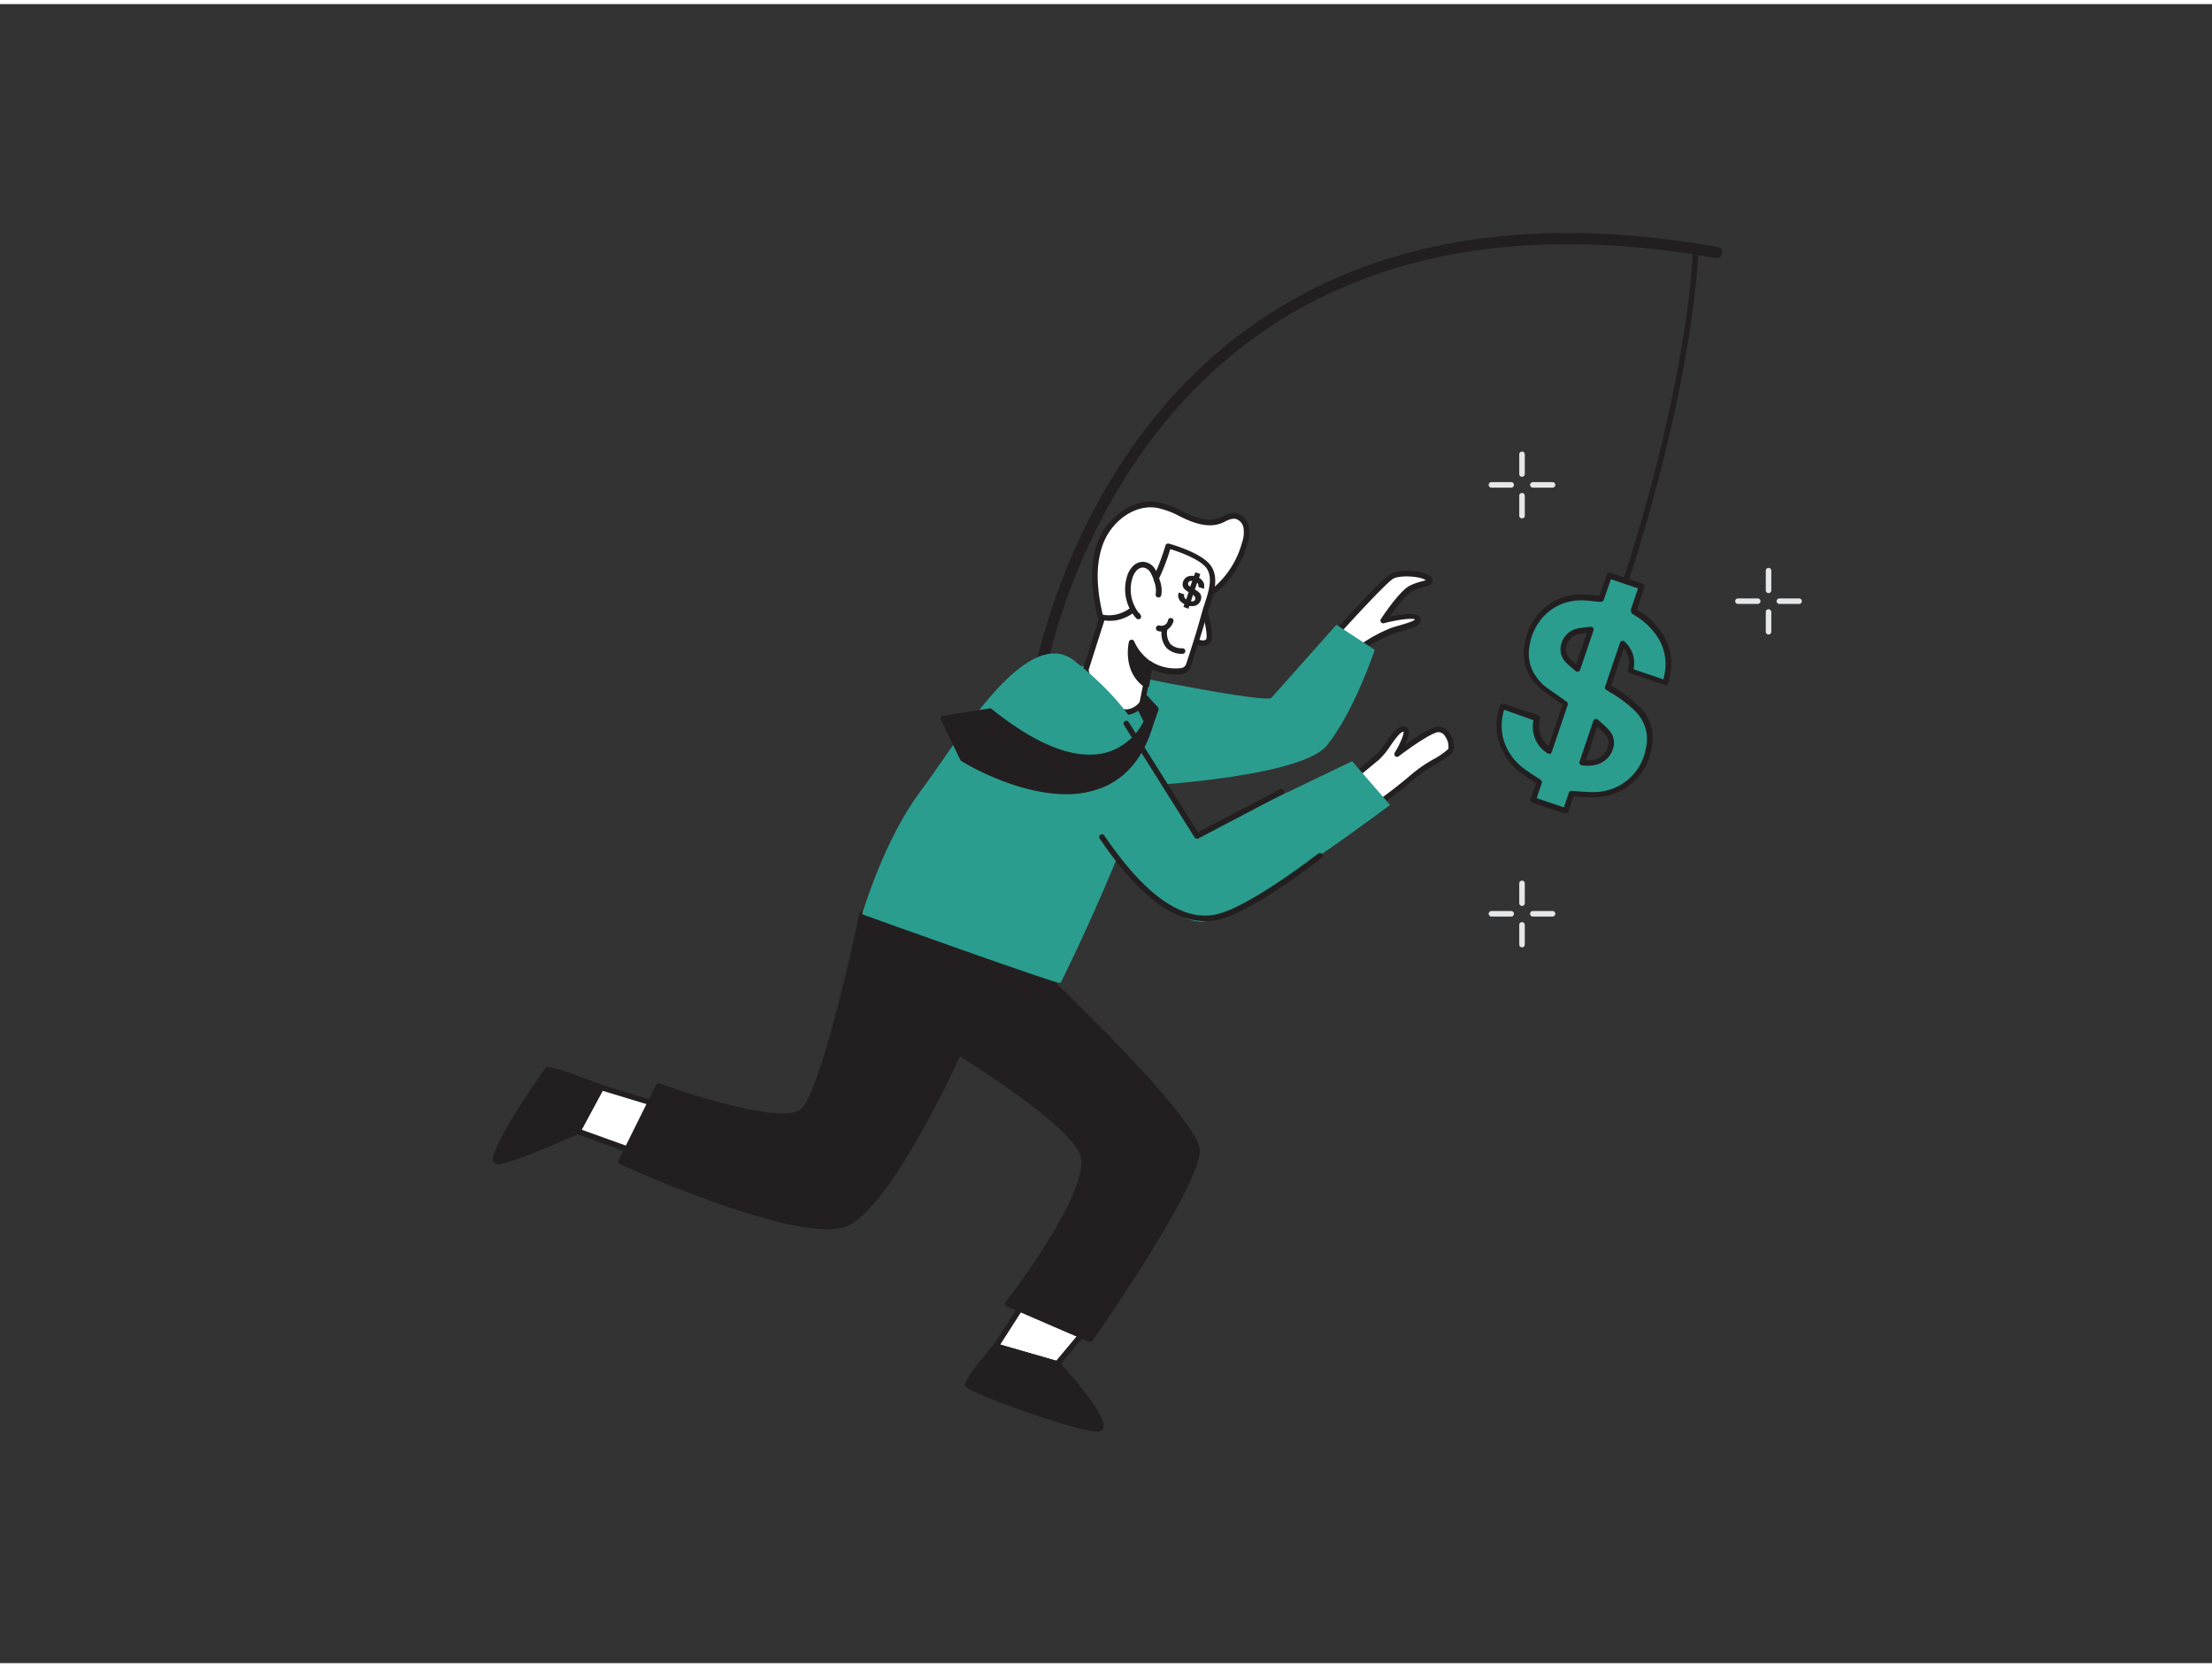 <svg xmlns="http://www.w3.org/2000/svg" viewBox="0 0 400 300" width="406" height="306" class="illustration styles_illustrationTablet__1DWOa"><rect x="0" y="0" width="400" height="300" fill="#333333" stroke="none"/><g id="_558_money_motivation_flatline" data-name="#558_money_motivation_flatline"><path d="M187.61,124.16h-.15a1,1,0,0,1-.84-1.14c.06-.4,6.37-40.81,39.21-64.47,21.92-15.79,50.44-20.71,84.76-14.63a1,1,0,0,1-.34,2c-33.77-6-61.77-1.18-83.23,14.27-32.16,23.15-38.36,62.76-38.42,63.15A1,1,0,0,1,187.61,124.16Z" fill="#231f20"></path><polygon points="120.18 199.4 108.67 195.91 104.41 203.8 115.15 207.67 120.18 199.4" fill="#fff"></polygon><path d="M115.15,208.17l-.17,0-10.74-3.87A.49.49,0,0,1,104,204a.48.48,0,0,1,0-.42l4.26-7.89a.51.51,0,0,1,.59-.24l11.51,3.49a.56.56,0,0,1,.32.3.52.52,0,0,1,0,.44l-5,8.27A.51.51,0,0,1,115.15,208.17Zm-10-4.64,9.81,3.53,4.48-7.37-10.5-3.19Z" fill="#231f20"></path><polygon points="185.84 233.75 180.09 242.69 191.21 245.89 199.01 236.56 185.84 233.75" fill="#fff"></polygon><path d="M191.21,246.39a.3.3,0,0,1-.13,0L180,243.18a.53.53,0,0,1-.33-.31.55.55,0,0,1,0-.45l5.75-8.94a.51.51,0,0,1,.53-.22l13.17,2.81a.48.48,0,0,1,.36.33.49.49,0,0,1-.08.48l-7.8,9.33A.5.5,0,0,1,191.21,246.39Zm-10.33-4L191,245.32l7.06-8.44-12-2.57Z" fill="#231f20"></path><path d="M180.09,242.7s-5.37,6.26-5.11,7,23,9.33,24,7.67-7.8-11.51-7.8-11.51Z" fill="#231f20"></path><path d="M198.26,258.11a6.21,6.21,0,0,1-.69-.05c-4.35-.5-22.67-7-23.06-8.18-.09-.25-.35-1,5.2-7.51a.51.51,0,0,1,.52-.15l11.12,3.19a.51.51,0,0,1,.23.15c2.73,3,9,10.31,7.86,12.1C199.25,258,198.88,258.11,198.26,258.11Zm-22.75-8.58c2.4,1.58,21.62,8.31,23.14,7.54.31-.74-3.19-5.68-7.71-10.74l-10.68-3.07A48.47,48.47,0,0,0,175.51,249.53Z" fill="#231f20"></path><path d="M190.6,177.33s25.11,24,25.81,29.68-19.3,34.41-19.3,34.41l-15-6.41s16.84-21.34,13.37-27.68-22.19-17.76-22.19-17.76-12.05,26.64-20,30.77-41.06-11-41.06-11l6.8-13.71s21.93,8.07,26.05,4.58,10.74-35.63,10.74-35.63Z" fill="#231f20"></path><path d="M197.11,241.92a.71.71,0,0,1-.2,0L182,235.47a.48.48,0,0,1-.28-.34.48.48,0,0,1,.09-.43c4.63-5.86,16-22.16,13.32-27.13-3.06-5.6-18.6-15.45-21.53-17.28-1.77,3.84-12.5,26.6-20,30.49-8.05,4.19-40.14-10.41-41.5-11a.5.5,0,0,1-.26-.29.48.48,0,0,1,0-.39l6.8-13.7a.51.51,0,0,1,.62-.24c6,2.21,22.36,7.36,25.56,4.66s8.74-26.45,10.57-35.35a.5.5,0,0,1,.66-.36l34.72,12.78a.45.45,0,0,1,.17.11c1,1,25.24,24.16,26,30s-18.57,33.57-19.39,34.75A.5.5,0,0,1,197.11,241.92ZM183,234.81l14,6c5.69-8.19,19.54-29.26,19-33.73S199,186,190.34,177.76l-34.08-12.55c-.94,4.46-6.84,32-10.79,35.34s-22.47-3-26.12-4.34L113,209.05c4,1.82,33,14.55,40.16,10.84,7.68-4,19.64-30.26,19.76-30.53a.5.5,0,0,1,.3-.27.53.53,0,0,1,.41,0c.77.47,18.87,11.56,22.36,18C199.29,213.16,185.56,231.43,183,234.81Z" fill="#231f20"></path><path d="M246,116.44a29.28,29.28,0,0,1,5.69-3.12c2.31-.76,5.23-1.27,4.57-2.26s-6.13.44-6.13.44,3.19-4.89,5-5.86,4.36-.89,3.09-1.82-5.09-1.08-6.43-.39-9,9.1-9.4,9.55S246,116.44,246,116.44Z" fill="#fff"></path><path d="M246,116.94a.51.51,0,0,1-.3-.1c-2.5-1.87-3.79-3.12-3.86-3.71a.63.63,0,0,1,.15-.48c.07-.09,8-8.88,9.55-9.67s5.51-.64,7,.44c.15.11.62.46.53,1s-.72.73-1.66,1a9.8,9.8,0,0,0-2,.72c-1.1.59-2.94,3-4.08,4.63,2.13-.47,4.78-.84,5.4.07a.93.93,0,0,1,.13.86c-.27.75-1.42,1.12-3.43,1.7-.51.14-1,.29-1.53.46a28.19,28.19,0,0,0-5.56,3A.49.49,0,0,1,246,116.94Zm-3.09-3.82a23.37,23.37,0,0,0,3.1,2.7,27.21,27.21,0,0,1,5.52-3c.51-.17,1-.32,1.56-.47,1-.3,2.6-.76,2.77-1.08-.38-.28-3,0-5.61.69a.5.5,0,0,1-.54-.76c.13-.2,3.28-5,5.16-6a10.16,10.16,0,0,1,2.24-.81l.73-.21c-1.21-.8-4.7-.89-5.84-.31S244.22,111.69,242.94,113.12Z" fill="#231f20"></path><path d="M195.53,119.63s31.3,6.65,34.33,5.88l11.8-13.27,6.94,4.53S245,127.67,240,134s-37.73,7.65-37.73,7.65Z" fill="#2a9d8f"></path><path d="M200.46,113a6.08,6.08,0,0,1-1.71-3.33c-.93-4.2-1.26-8.72.42-12.67s5.84-7.09,10.09-6.43c2,.31,3.73,1.37,5.55,2.17s3.93,1.37,5.8.67c.9-.34,1.75-1,2.7-.87a2.49,2.49,0,0,1,2,2,5.79,5.79,0,0,1-.25,3,16.91,16.91,0,0,1-7.75,10.13c-3.48,2-6.28,5.24-10.28,6.18C204.3,114.46,202,114.42,200.46,113Z" fill="#fff"></path><path d="M204,114.72a5.52,5.52,0,0,1-3.89-1.33h0a6.62,6.62,0,0,1-1.86-3.6c-1.17-5.27-1-9.52.45-13,1.62-3.81,5.89-7.47,10.62-6.72a15.62,15.62,0,0,1,4.35,1.58c.45.21.89.43,1.34.62,2.22,1,4,1.2,5.41.66.25-.09.49-.21.74-.32a4.19,4.19,0,0,1,2.18-.58,3,3,0,0,1,2.47,2.36,6.48,6.48,0,0,1-.26,3.23,17.32,17.32,0,0,1-8,10.43,31.59,31.59,0,0,0-3.56,2.44c-2.07,1.55-4.21,3.16-6.86,3.78A13.75,13.75,0,0,1,204,114.72ZM208.09,91c-3.79,0-7.12,3-8.46,6.21s-1.51,7.3-.4,12.37a5.63,5.63,0,0,0,1.57,3.07h0c1.26,1.15,3.21,1.37,6.13.68,2.45-.57,4.41-2,6.49-3.61a33,33,0,0,1,3.67-2.51,16.33,16.33,0,0,0,7.51-9.84,5.43,5.43,0,0,0,.25-2.72,2,2,0,0,0-1.59-1.6,3.45,3.45,0,0,0-1.66.49c-.27.13-.54.26-.81.36-1.68.63-3.7.41-6.18-.68-.45-.2-.91-.42-1.36-.64a15.07,15.07,0,0,0-4.07-1.49A6.77,6.77,0,0,0,208.09,91Z" fill="#231f20"></path><path d="M217.47,108.54s1.91,5.88.94,6.72-3-.47-3-.47" fill="#fff"></path><path d="M217.55,116.05a5.29,5.29,0,0,1-2.44-.83.49.49,0,0,1-.16-.69.51.51,0,0,1,.69-.16c.57.36,1.92,1,2.44.52.36-.41-.15-3.31-1.08-6.2a.49.49,0,0,1,.32-.63.51.51,0,0,1,.63.32c.6,1.87,1.89,6.31.79,7.26A1.75,1.75,0,0,1,217.55,116.05Z" fill="#231f20"></path><path d="M218.59,101.77c1.62,2.29,0,5.73-.66,8.08q-1.41,4.94-3.05,9.81c-.69,2.06-6.13.6-6.91-.29l-1.42,7.06s-2.33,3.47-6.14.23-4.06-6.32-4.06-6.32l3-9.44s3.58,1,6.88-2.66,5-10.25,5-10.25S217,99.54,218.59,101.77Z" fill="#fff"></path><path d="M203.56,128.54a5.46,5.46,0,0,1-3.48-1.5c-3.92-3.33-4.22-6.52-4.23-6.66a.63.63,0,0,1,0-.19l3-9.44a.49.49,0,0,1,.61-.33c.13,0,3.33.87,6.37-2.51,3.17-3.54,4.9-10,4.92-10a.5.5,0,0,1,.61-.35c.24.06,5.94,1.62,7.6,4,1.49,2.1.56,5-.19,7.24-.15.44-.29.86-.4,1.25-.94,3.3-2,6.61-3.06,9.84a2,2,0,0,1-1.71,1.3,9.73,9.73,0,0,1-5.33-.92L207,126.53a.67.67,0,0,1-.07.18,4.52,4.52,0,0,1-2.88,1.8A4.71,4.71,0,0,1,203.56,128.54Zm-6.7-8.15c.08.5.64,3.14,3.87,5.89a4.16,4.16,0,0,0,3.22,1.24,3.46,3.46,0,0,0,2.13-1.3l1.4-7a.5.5,0,0,1,.36-.38.52.52,0,0,1,.51.15,8.21,8.21,0,0,0,5.1,1.09,1.14,1.14,0,0,0,1-.63c1.08-3.21,2.1-6.51,3-9.79.12-.4.26-.84.41-1.29.68-2.08,1.52-4.66.32-6.36h0c-1.1-1.56-4.75-2.91-6.56-3.45-.48,1.62-2.16,6.79-5,10s-5.76,3.06-6.91,2.89Z" fill="#231f20"></path><path d="M209.47,106.74a4.77,4.77,0,0,0-.3-2.52,6.73,6.73,0,0,0-.78-1.83,2.27,2.27,0,0,0-1.63-1,2.12,2.12,0,0,0-1.58.67,4,4,0,0,0-.87,1.52,7.35,7.35,0,0,0,1.53,7.19l-.13-.24" fill="#fff"></path><path d="M205.84,111.23a.49.49,0,0,1-.37-.16,7.9,7.9,0,0,1-1.63-7.69,4.34,4.34,0,0,1,1-1.71,2.53,2.53,0,0,1,2-.81,2.7,2.7,0,0,1,2,1.25,7,7,0,0,1,.85,2,5.11,5.11,0,0,1,.3,2.8.5.5,0,1,1-1-.25,4.34,4.34,0,0,0-.29-2.25,6,6,0,0,0-.71-1.69,1.76,1.76,0,0,0-1.25-.83,1.59,1.59,0,0,0-1.19.52,3.42,3.42,0,0,0-.75,1.33,6.89,6.89,0,0,0,1.1,6.32.49.49,0,0,1,.26.23l.13.25a.5.5,0,0,1-.15.64A.52.52,0,0,1,205.84,111.23Z" fill="#231f20"></path><path d="M208,119.37a9.1,9.1,0,0,1-3.34-3.94s-1.21,5.08,2.7,7.73Z" fill="#231f20"></path><path d="M207.33,123.66a.52.52,0,0,1-.29-.09c-4.14-2.81-2.95-8-2.89-8.26a.5.5,0,0,1,.46-.38.51.51,0,0,1,.5.34,8.64,8.64,0,0,0,3.13,3.68.49.49,0,0,1,.22.5l-.64,3.79a.51.51,0,0,1-.3.38A.65.65,0,0,1,207.33,123.66ZM205,117.12a6.57,6.57,0,0,0,2,5.13l.45-2.65A10.87,10.87,0,0,1,205,117.12Z" fill="#231f20"></path><path d="M214,109l.17-.49a5.52,5.52,0,0,1-.47-.32,1.52,1.52,0,0,1-.55-1.78l1,.33a.8.8,0,0,0,.35.91l.44-1.31c-.17-.12-.35-.23-.52-.36a1.58,1.58,0,0,1-.45-.51,1.15,1.15,0,0,1-.1-.71,1.62,1.62,0,0,1,.34-.81,1.49,1.49,0,0,1,1.13-.55,3,3,0,0,1,.52,0h.07l.22-.65.89.3,0,.06c-.06.19-.12.38-.19.56s0,.07,0,.09a2,2,0,0,1,.7.68,1.38,1.38,0,0,1,.19,1c0,.09,0,.19-.05.29l-1-.34a.73.73,0,0,0-.21-.76l-.41,1.22.09.06a3.06,3.06,0,0,1,.68.5,1.14,1.14,0,0,1,.35,1.15,1.49,1.49,0,0,1-.61,1,1.54,1.54,0,0,1-.9.3c-.21,0-.41,0-.62,0l-.16.48Zm1.74-2.16-.38,1.13a.85.85,0,0,0,.45,0,.52.52,0,0,0,.25-.79A3.06,3.06,0,0,0,215.77,106.83Zm-.51-1.47.37-1.09a2.4,2.4,0,0,0-.4.06.5.5,0,0,0-.24.8A3.23,3.23,0,0,0,215.26,105.36Z" fill="#231f20"></path><path d="M213.68,117.49a3.85,3.85,0,0,1-2.75-1.08,4.16,4.16,0,0,1-.79-3.6.5.5,0,0,1,.57-.42.51.51,0,0,1,.42.57,3.27,3.27,0,0,0,.53,2.77,3,3,0,0,0,2.15.76.5.5,0,0,1,.07,1Z" fill="#231f20"></path><path d="M210.1,113.47a2.88,2.88,0,0,1-.69-.1.5.5,0,0,1,.27-1,1.21,1.21,0,0,0,1.54-1,.51.51,0,0,1,.62-.34.5.5,0,0,1,.35.61,2.65,2.65,0,0,1-1.12,1.49A1.93,1.93,0,0,1,210.1,113.47Z" fill="#231f20"></path><path d="M193.85,118.42s13.64,10.1,13.54,18.48S192.11,176.62,191.76,177s-35.87-12.42-35.87-12.42,3.93-13.41,10.51-22.16C173.24,133.28,185.14,112.68,193.85,118.42Z" fill="#2a9d8f"></path><path d="M243.7,140.69l5.31-4.44c1.68-1.39,3.31-5.18,4.83-5.16s-1.2,4.52-1.2,4.52,5.65-4.33,7.41-4.46,2.74,2.84,2.3,3.76-5.22,3.17-7,4.94a84.79,84.79,0,0,1-7.58,5.75" fill="#fff"></path><path d="M247.78,146.1a.5.5,0,0,1-.28-.92,82.59,82.59,0,0,0,7.5-5.68,25,25,0,0,1,4.16-2.91,14.24,14.24,0,0,0,2.74-1.89,3.08,3.08,0,0,0-.57-2.27,1.44,1.44,0,0,0-1.24-.78c-1.18.08-5,2.72-7.14,4.36a.51.51,0,0,1-.64,0,.5.5,0,0,1-.1-.63c1-1.66,1.74-3.44,1.58-3.82-.6.05-1.58,1.45-2.37,2.57a13.43,13.43,0,0,1-2.09,2.54L244,141.07l-.64-.76,5.31-4.44a12.73,12.73,0,0,0,1.91-2.35c1.06-1.51,2.06-2.93,3.23-2.93h0a.89.89,0,0,1,.82.46c.34.6,0,1.76-.53,2.84,1.86-1.32,4.64-3.15,5.89-3.24a2.42,2.42,0,0,1,2.14,1.21,3.87,3.87,0,0,1,.64,3.27c-.26.56-1.3,1.21-3.12,2.32a24.42,24.42,0,0,0-4,2.76,82.28,82.28,0,0,1-7.65,5.8A.47.47,0,0,1,247.78,146.1Z" fill="#231f20"></path><path d="M202,127.52c.29.36,14.41,22.89,14.41,22.89l28.1-13.5,6.86,7.91s-23.68,17.86-32.88,20.91-30.49-30-30.21-33.58S198,122.5,202,127.52Z" fill="#2a9d8f"></path><path d="M216.44,150.91a.51.51,0,0,1-.43-.23l-12.77-20.34a.5.5,0,0,1,.84-.54l12.54,19.95L231.44,142a.51.51,0,0,1,.67.21.5.5,0,0,1-.21.68l-15.23,8A.46.46,0,0,1,216.44,150.91Z" fill="#231f20"></path><path d="M217.86,165.82c-5.92,0-12.31-5-19-14.92a.49.49,0,0,1,.13-.69.5.5,0,0,1,.7.13c7.3,10.77,14.09,15.57,20.17,14.28s18.39-10.94,18.51-11a.5.5,0,0,1,.62.79c-.51.4-12.53,9.87-18.92,11.23A10.58,10.58,0,0,1,217.86,165.82Z" fill="#231f20"></path><path d="M207.16,125.44l-1,1.85,1.22,2.42s-6.3,15.83-28.34-1.84l-8.41,1.36,3.49,7.24s27.35,16.86,34.06-6.4l.91-2.56Z" fill="#231f20"></path><path d="M192.84,142.88c-9.16,0-18.52-5.68-19-6a.48.48,0,0,1-.19-.21l-3.49-7.25a.52.52,0,0,1,0-.44.48.48,0,0,1,.36-.26l8.41-1.36a.46.46,0,0,1,.39.1c8.3,6.66,15.26,9.31,20.69,7.89a10.79,10.79,0,0,0,6.78-5.65l-1.11-2.2a.52.52,0,0,1,0-.47l1-1.85a.47.47,0,0,1,.37-.25.49.49,0,0,1,.43.15l1.91,2.07a.52.52,0,0,1,.1.51l-.91,2.56c-1.69,5.88-4.88,9.78-9.45,11.54A17.35,17.35,0,0,1,192.84,142.88Zm-18.36-6.76c1.42.84,14.73,8.45,24.34,4.73,4.11-1.58,7-5,8.68-10.29a11.58,11.58,0,0,1-7.21,5.76c-5.71,1.51-12.91-1.15-21.41-7.92l-7.53,1.21Zm32.22-8.82,1.1,2.18,0,.06.67-1.91-1.24-1.34Z" fill="#231f20"></path><path d="M108.67,195.91s-9.2-3.58-9.71-3.24S87.8,209,89.84,209.29s14.57-5.49,14.57-5.49Z" fill="#231f20"></path><path d="M90,209.79h-.17a.76.76,0,0,1-.67-.61c-.6-2.54,9.46-16.84,9.57-16.92s.73-.48,10.17,3.19a.5.5,0,0,1,.29.3.47.47,0,0,1,0,.4l-4.26,7.9a.47.47,0,0,1-.23.21C103.36,204.83,92.47,209.79,90,209.79Zm9.23-16.64c-.46.57-2.75,3.93-5,7.53-3.63,5.93-4.1,7.66-4.14,8.12,1.77-.08,9.34-3.26,14-5.38l3.92-7.25A78.94,78.94,0,0,0,99.18,193.15Z" fill="#231f20"></path><path d="M293.19,107.29a.41.41,0,0,1-.16,0,.5.5,0,0,1-.32-.63c12.7-38.35,13.39-61.52,13.4-61.75a.5.5,0,0,1,1,0c0,.23-.71,23.55-13.45,62A.5.5,0,0,1,293.19,107.29Z" fill="#231f20"></path><path d="M277.24,143.91l1.09-3.21c-1.06-.72-2.12-1.35-3.08-2.09a10.53,10.53,0,0,1-3.9-5.7,10.26,10.26,0,0,1,.34-6l6.27,2.13a5.25,5.25,0,0,0,2.26,5.95l2.89-8.52c-1.13-.79-2.27-1.56-3.38-2.37a9.27,9.27,0,0,1-2.94-3.31,7.61,7.61,0,0,1-.69-4.64,10.66,10.66,0,0,1,2.25-5.33,9.56,9.56,0,0,1,7.35-3.59,30.78,30.78,0,0,1,3.45.25l.41.06,1.44-4.26,5.86,2-.14.42c-.41,1.21-.81,2.43-1.24,3.64-.11.3,0,.43.23.58a13.13,13.13,0,0,1,4.6,4.41,9.36,9.36,0,0,1,1.26,6.51c-.09.61-.25,1.22-.38,1.86l-6.38-2.16a4.71,4.71,0,0,0-1.39-5l-2.69,7.94.63.39a24.27,24.27,0,0,1,4.46,3.3,7.64,7.64,0,0,1,2.28,7.51,10,10,0,0,1-4,6.36,10.09,10.09,0,0,1-5.92,1.9c-1.31,0-2.63-.14-4-.22l-1.06,3.11Zm11.37-14.16-2.51,7.39a5.58,5.58,0,0,0,3-.26c1.74-.66,3.17-3.28,1.59-5.17A24.22,24.22,0,0,0,288.61,129.75Zm-3.35-9.58,2.42-7.14a22.28,22.28,0,0,0-2.62.38c-2,.54-3.28,3.46-1.55,5.22C284,119.17,284.65,119.64,285.26,120.17Z" fill="#2a9d8f"></path><path d="M283.11,146.39a.44.44,0,0,1-.16,0l-5.87-2a.51.51,0,0,1-.29-.25.58.58,0,0,1,0-.39l1-2.84-.68-.44c-.74-.48-1.44-.93-2.12-1.46a11,11,0,0,1-4.07-6,10.77,10.77,0,0,1,.34-6.24.55.55,0,0,1,.25-.29.58.58,0,0,1,.39,0l6.27,2.12a.5.5,0,0,1,.33.58,4.77,4.77,0,0,0,1.52,5l2.54-7.51-.73-.51c-.79-.54-1.57-1.09-2.35-1.66a9.67,9.67,0,0,1-3.09-3.49,8.23,8.23,0,0,1-.74-4.94,11.06,11.06,0,0,1,2.36-5.57,10.08,10.08,0,0,1,7.72-3.77,16.54,16.54,0,0,1,2.45.15l1.06.11h0l1.32-3.87a.49.49,0,0,1,.63-.31l5.86,2a.49.49,0,0,1,.32.63l-.47,1.38c-.3.89-.6,1.78-.91,2.67a13.56,13.56,0,0,1,4.77,4.58,9.86,9.86,0,0,1,1.34,6.84c-.07.43-.16.85-.26,1.27l-.13.62a.51.51,0,0,1-.24.33.5.5,0,0,1-.41,0l-6.38-2.16a.5.5,0,0,1-.32-.61,4.12,4.12,0,0,0-.71-3.88l-2.29,6.77a2.61,2.61,0,0,0,.28.17,23.89,23.89,0,0,1,4.55,3.37,8.13,8.13,0,0,1,2.43,8,10.55,10.55,0,0,1-10.4,8.66c-.9,0-1.82-.06-2.77-.13l-.9-.06-.94,2.74a.48.48,0,0,1-.25.29A.42.42,0,0,1,283.11,146.39Zm-5.23-2.8,4.92,1.67.89-2.64a.49.49,0,0,1,.5-.34l1.3.09c.93.07,1.8.12,2.69.13a9.59,9.59,0,0,0,5.63-1.81,9.43,9.43,0,0,0,3.8-6.05,7.09,7.09,0,0,0-2.14-7,23.16,23.16,0,0,0-4.37-3.23l-.45-.28-.19-.12a.49.49,0,0,1-.21-.58l2.7-7.94a.47.47,0,0,1,.35-.33.53.53,0,0,1,.47.12,5.19,5.19,0,0,1,1.63,5l5.42,1.84,0-.08c.09-.41.18-.81.24-1.21a8.93,8.93,0,0,0-1.2-6.17,12.44,12.44,0,0,0-4.43-4.23.9.9,0,0,1-.44-1.19c.31-.88.61-1.78.91-2.67l.31-.91L291.31,104,290,107.75a.5.5,0,0,1-.54.33l-.15,0-.23,0-1.09-.11a13.92,13.92,0,0,0-2.3-.14,9.14,9.14,0,0,0-7,3.41,10.11,10.11,0,0,0-2.14,5.08,7.13,7.13,0,0,0,.65,4.34,8.62,8.62,0,0,0,2.78,3.14c.77.56,1.55,1.1,2.33,1.64l1,.72a.5.5,0,0,1,.18.57l-2.88,8.52a.52.52,0,0,1-.32.31.47.47,0,0,1-.43-.06,5.65,5.65,0,0,1-2.56-6L272,127.6a9.51,9.51,0,0,0-.17,5.19,10,10,0,0,0,3.71,5.42c.65.5,1.33.94,2.06,1.41.33.22.67.43,1,.66a.51.51,0,0,1,.2.58Zm9.26-5.86a7.14,7.14,0,0,1-1.12-.09.5.5,0,0,1-.39-.66l2.5-7.39a.51.51,0,0,1,.36-.32.49.49,0,0,1,.46.12c.22.21.45.4.67.6a12.63,12.63,0,0,1,1.43,1.4,3.38,3.38,0,0,1,.68,3.12,4.31,4.31,0,0,1-2.47,2.83A5.94,5.94,0,0,1,287.14,137.73Zm-.37-1a5,5,0,0,0,2.14-.31,3.28,3.28,0,0,0,1.85-2.16,2.39,2.39,0,0,0-.48-2.22,10.79,10.79,0,0,0-1.32-1.29l-.12-.11Zm-1.51-16a.52.52,0,0,1-.33-.12l-.57-.49a13.9,13.9,0,0,1-1.21-1.08,3.37,3.37,0,0,1-.82-3.32,3.87,3.87,0,0,1,2.6-2.73,12.24,12.24,0,0,1,1.83-.29l.86-.1a.51.51,0,0,1,.45.17.52.52,0,0,1,.09.48l-2.42,7.14a.55.55,0,0,1-.35.33Zm1.7-7h-.09a10.53,10.53,0,0,0-1.68.27,2.88,2.88,0,0,0-1.89,2,2.39,2.39,0,0,0,.56,2.36c.35.35.73.68,1.14,1l0,0Z" fill="#231f20"></path><path d="M275.23,85.48a.5.5,0,0,1-.5-.5V81.42a.5.5,0,0,1,.5-.5.5.5,0,0,1,.5.5V85A.5.5,0,0,1,275.23,85.48Z" fill="#e6e7e8"></path><path d="M275.23,93a.5.5,0,0,1-.5-.5V88.9a.5.5,0,0,1,.5-.5.5.5,0,0,1,.5.5v3.56A.5.5,0,0,1,275.23,93Z" fill="#e6e7e8"></path><path d="M280.75,87.44h-3.56a.5.5,0,0,1,0-1h3.56a.5.5,0,0,1,0,1Z" fill="#e6e7e8"></path><path d="M273.27,87.44H269.7a.5.5,0,0,1,0-1h3.57a.5.5,0,0,1,0,1Z" fill="#e6e7e8"></path><path d="M319.81,106.51a.5.5,0,0,1-.5-.5v-3.56a.5.5,0,0,1,.5-.5.5.5,0,0,1,.5.5V106A.5.5,0,0,1,319.81,106.51Z" fill="#e6e7e8"></path><path d="M319.81,114a.5.5,0,0,1-.5-.5v-3.57a.5.5,0,0,1,.5-.5.51.51,0,0,1,.5.5v3.57A.51.51,0,0,1,319.81,114Z" fill="#e6e7e8"></path><path d="M325.33,108.47h-3.56a.5.5,0,0,1-.5-.5.5.5,0,0,1,.5-.5h3.56a.5.5,0,0,1,.5.5A.5.5,0,0,1,325.33,108.47Z" fill="#e6e7e8"></path><path d="M317.85,108.47h-3.57a.5.5,0,0,1-.5-.5.51.51,0,0,1,.5-.5h3.57a.51.51,0,0,1,.5.5A.5.5,0,0,1,317.85,108.47Z" fill="#e6e7e8"></path><path d="M275.23,163.08a.5.5,0,0,1-.5-.5V159a.5.5,0,0,1,.5-.5.5.5,0,0,1,.5.5v3.56A.5.5,0,0,1,275.23,163.08Z" fill="#e6e7e8"></path><path d="M275.23,170.57a.5.5,0,0,1-.5-.5V166.5a.5.5,0,0,1,.5-.5.51.51,0,0,1,.5.5v3.57A.5.5,0,0,1,275.23,170.57Z" fill="#e6e7e8"></path><path d="M280.75,165h-3.56a.5.5,0,0,1-.5-.5.5.5,0,0,1,.5-.5h3.56a.5.5,0,0,1,.5.5A.5.5,0,0,1,280.75,165Z" fill="#e6e7e8"></path><path d="M273.27,165H269.7a.5.5,0,0,1-.5-.5.51.51,0,0,1,.5-.5h3.57a.51.51,0,0,1,.5.5A.5.5,0,0,1,273.27,165Z" fill="#e6e7e8"></path></g></svg>